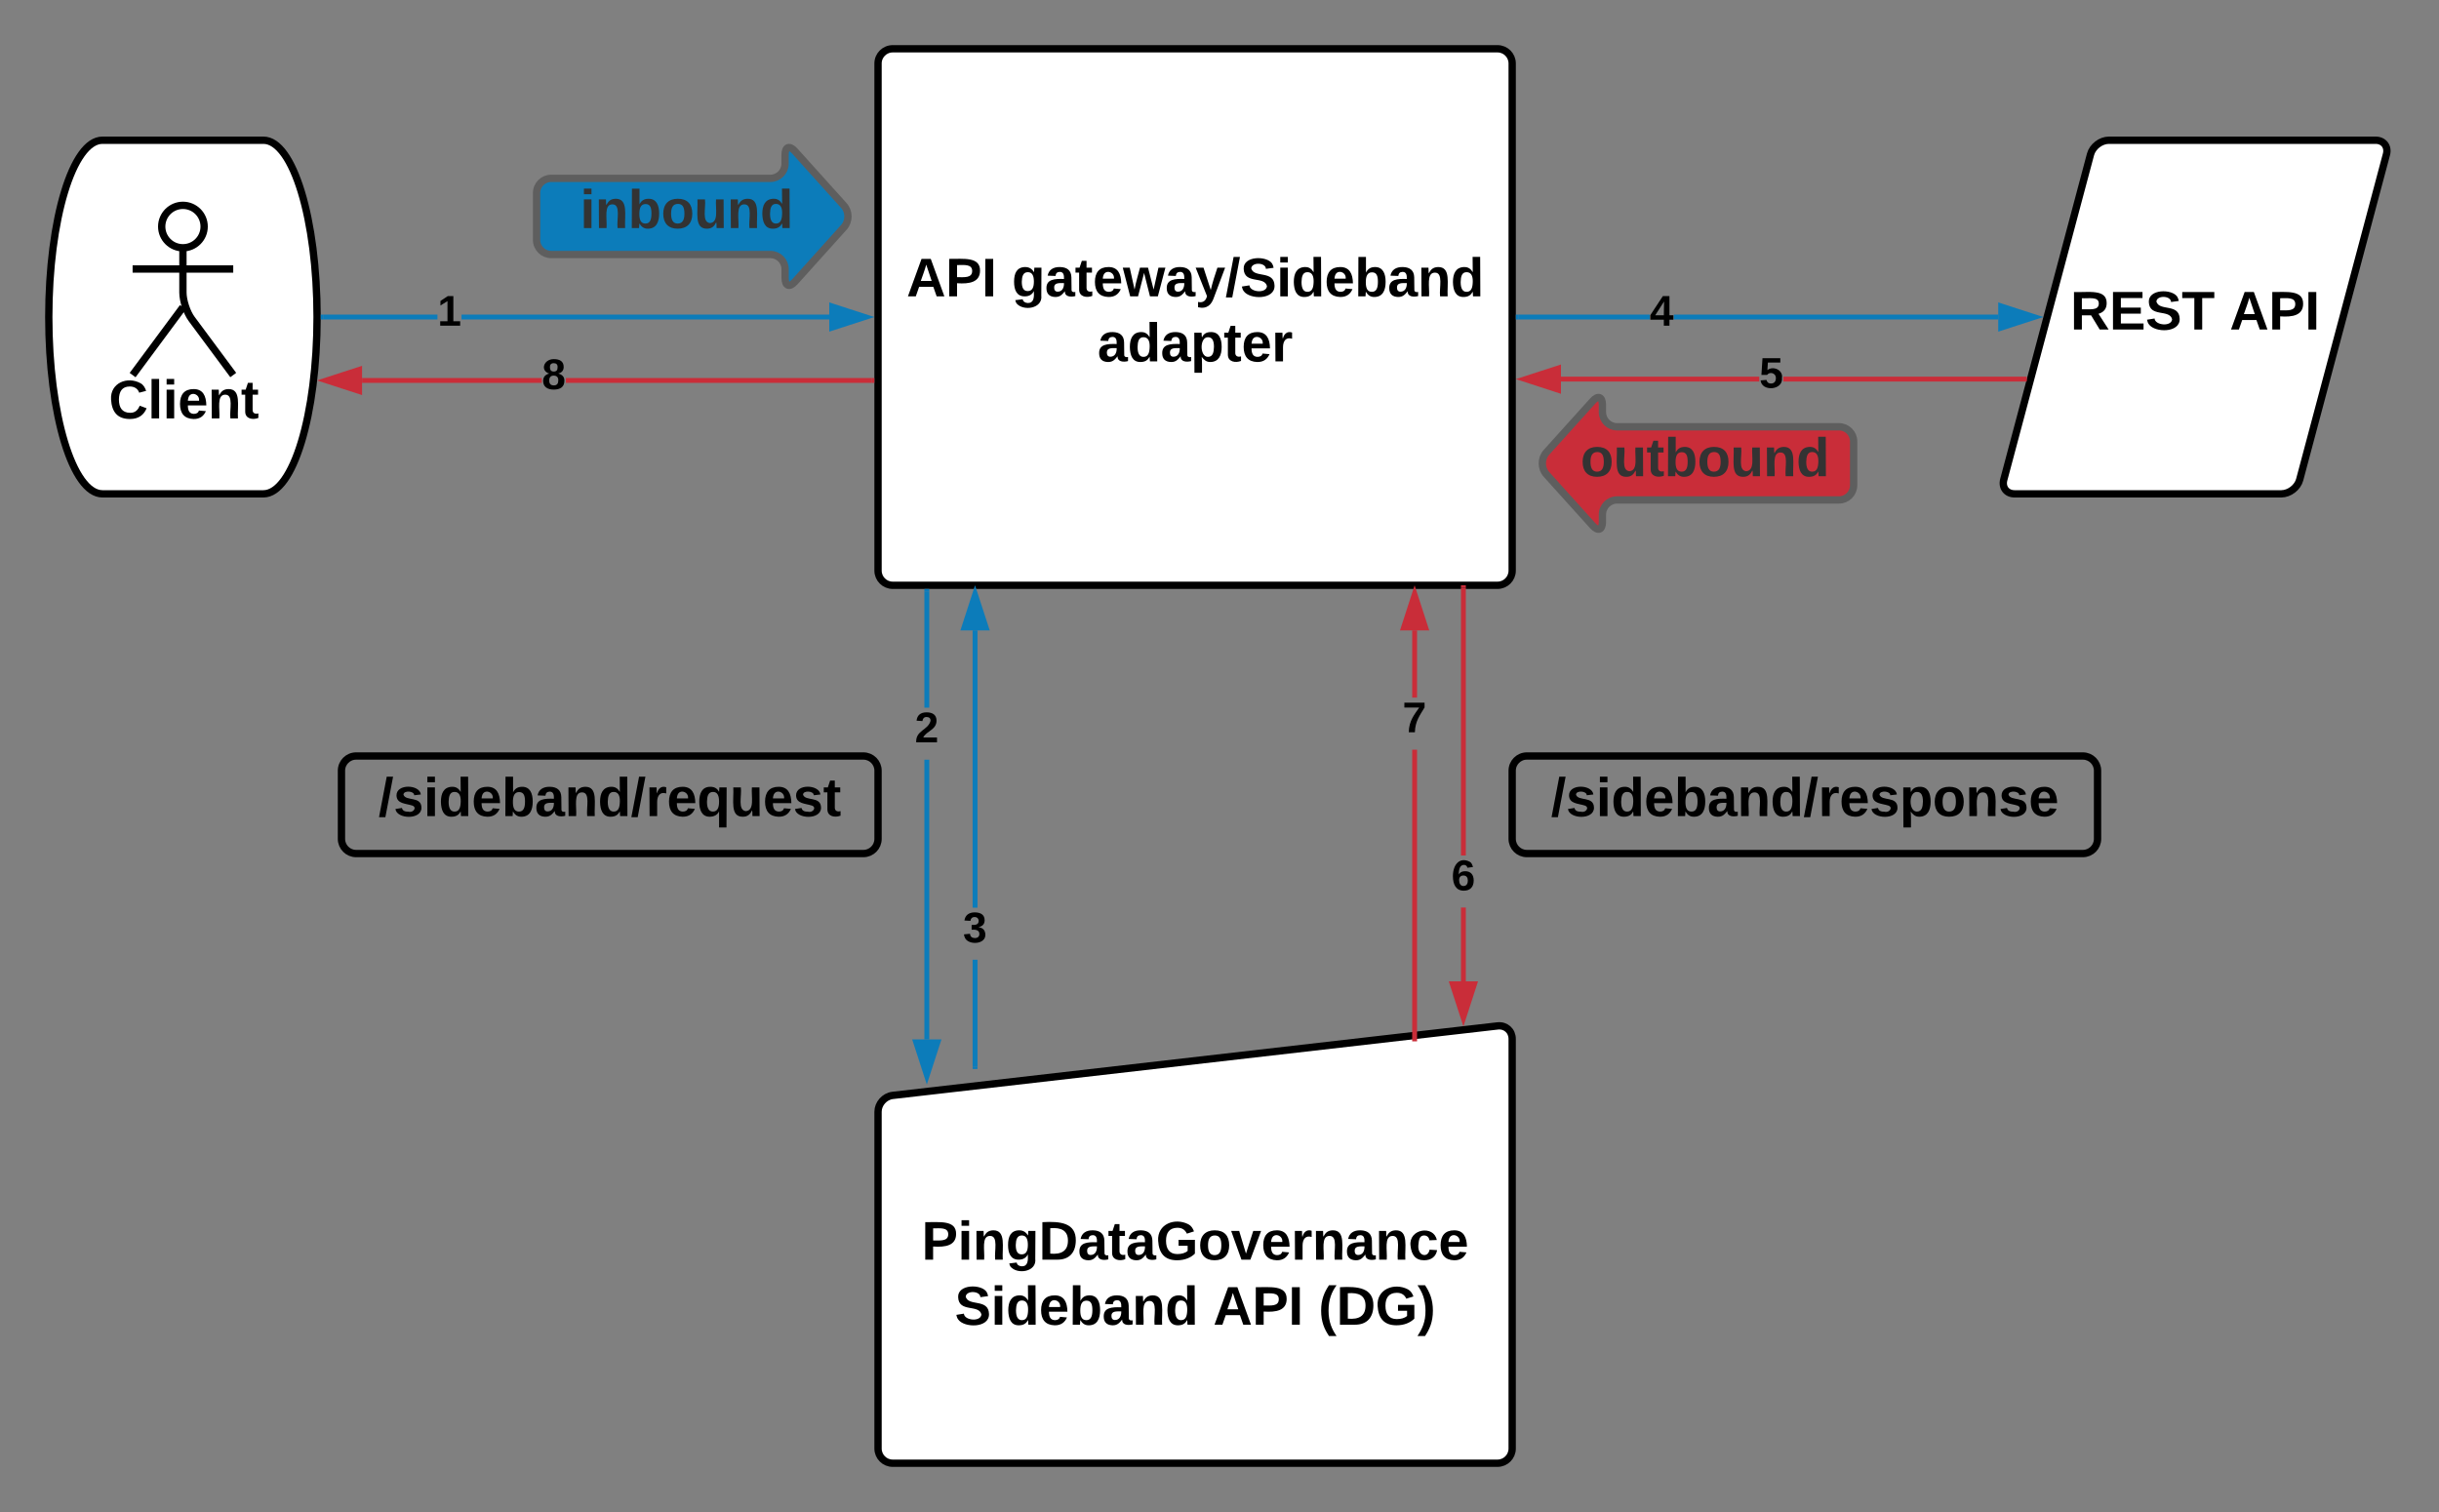 <svg xmlns="http://www.w3.org/2000/svg" xmlns:xlink="http://www.w3.org/1999/xlink" xmlns:lucid="lucid" width="1000" height="620"><rect width="100%" height="100%" fill="#808080" stroke="none"/><g transform="translate(0 0)" lucid:page-tab-id="0_0"><path d="M360 26c0-3.3 2.7-6 6-6h248c3.3 0 6 2.7 6 6v208c0 3.3-2.7 6-6 6H366c-3.3 0-6-2.7-6-6z" stroke="#000" stroke-width="3" fill="#fff"/><use xlink:href="#a" transform="matrix(1,0,0,1,365,25) translate(6.698 96.528)"/><use xlink:href="#b" transform="matrix(1,0,0,1,365,25) translate(49.846 96.528)"/><use xlink:href="#c" transform="matrix(1,0,0,1,365,25) translate(84.969 123.194)"/><path d="M857.12 63.3c.85-3.2 4.23-5.8 7.55-5.8H974c3.3 0 5.3 2.6 4.45 5.8l-35.57 133.4c-.85 3.2-4.23 5.8-7.55 5.8H826c-3.3 0-5.3-2.6-4.45-5.8z" stroke="#000" stroke-width="3" fill="#fff"/><use xlink:href="#d" transform="matrix(1,0,0,1,825,62.5) translate(23.863 72.622)"/><use xlink:href="#e" transform="matrix(1,0,0,1,825,62.5) translate(89.172 72.622)"/><path d="M360 455.88c0-3.3 2.67-6.3 5.96-6.7l248.08-28.5c3.3-.37 5.96 2 5.96 5.32v168c0 3.3-2.7 6-6 6H366c-3.3 0-6-2.7-6-6z" stroke="#000" stroke-width="3" fill="#fff"/><use xlink:href="#f" transform="matrix(1,0,0,1,365,455) translate(12.87 61.528)"/><use xlink:href="#g" transform="matrix(1,0,0,1,365,455) translate(26.481 88.194)"/><use xlink:href="#h" transform="matrix(1,0,0,1,365,455) translate(132.407 88.194)"/><use xlink:href="#i" transform="matrix(1,0,0,1,365,455) translate(175.556 88.194)"/><path d="M108 57.5c12.15 0 22 32.46 22 72.5s-9.85 72.5-22 72.5H42c-12.15 0-22-32.46-22-72.5s9.85-72.5 22-72.5z" stroke="#000" stroke-width="3" fill="#fff"/><path d="M83.7 92.9c0 4.8-3.9 8.7-8.7 8.7-4.8 0-8.7-3.9-8.7-8.7 0-4.8 3.9-8.7 8.7-8.7 4.8 0 8.7 3.9 8.7 8.7z" stroke="#000" stroke-width="3" fill="#fff"/><path d="M75 101.6v18.36c0 3.3 1.6 8.16 3.57 10.82l17.06 23M75 125.97L54.37 153.8m0-43.5h41.26" stroke="#000" stroke-width="3" fill="none"/><path d="M54.38 90.2c0-3.3 2.68-6 6-6h29.24c3.32 0 6 2.7 6 6v79.6c0 3.3-2.68 6-6 6H60.38c-3.3 0-6-2.7-6-6z" fill="none"/><use xlink:href="#j" transform="matrix(1,0,0,1,-25.625,153.789) translate(70.228 17.778)"/><path d="M179.36 131H132.5v-2h46.86zM340 131H189.23v-2H340z" fill="#0c7cba"/><path d="M132.53 131h-1.03v-2h1.03zM355.26 130L341 134.64v-9.28z" fill="#0c7cba"/><path d="M358.5 130l-18.5 6v-12zm-16.5 3.26l10.03-3.26-10.03-3.26z" fill="#0c7cba"/><use xlink:href="#k" transform="matrix(1,0,0,1,179.357,119.333) translate(0 14.222)"/><path d="M222.15 157h-73.7v-2h73.7zm135.35 0H232.02v-2H357.5z" fill="#c92d39"/><path d="M358.5 157h-1.03v-2h1.03zM147.45 160.64L133.18 156l14.27-4.64z" fill="#c92d39"/><path d="M148.45 162l-18.5-6 18.5-6zm-12.03-6l10.03 3.26v-6.52z" fill="#c92d39"/><use xlink:href="#l" transform="matrix(1,0,0,1,222.146,145.333) translate(0 14.222)"/><path d="M676.4 131h-53.9v-2h53.9zm142.88 0h-133v-2h133z" fill="#0c7cba"/><path d="M622.53 131h-1.03v-2h1.03zM834.54 130l-14.26 4.64v-9.28z" fill="#0c7cba"/><path d="M837.78 130l-18.5 6v-12zm-16.5 3.26L831.3 130l-10.02-3.26z" fill="#0c7cba"/><use xlink:href="#m" transform="matrix(1,0,0,1,676.395,119.333) translate(0 14.222)"/><path d="M721.3 156.46H640v-2h81.3zm108.7 0h-98.82v-2h98.8z" fill="#c92d39"/><path d="M831 156.46h-1.04v-2H831zM639 160.1l-14.26-4.64 14.26-4.63z" fill="#c92d39"/><path d="M640 161.48l-18.5-6.02 18.5-6zm-12.03-6.02l10.03 3.26v-6.5z" fill="#c92d39"/><use xlink:href="#n" transform="matrix(1,0,0,1,721.307,144.797) translate(0 14.222)"/><path d="M381 426.22h-2v-114.7h2zm0-136.04h-2V242.5h2z" fill="#0c7cba"/><path d="M381 242.53h-2v-1.03h2zM380 441.48l-4.64-14.26h9.28z" fill="#0c7cba"/><path d="M380 444.72l-6-18.5h12zm-3.26-16.5l3.26 10.03 3.26-10.03z" fill="#0c7cba"/><use xlink:href="#o" transform="matrix(1,0,0,1,375.062,290.177) translate(0 14.222)"/><path d="M400.78 437.34h-2v-43.8h2zm0-65.14h-2V258.5h2z" fill="#0c7cba"/><path d="M400.78 438.34h-2v-1.03h2zM404.4 257.5h-9.26l4.64-14.26z" fill="#0c7cba"/><path d="M405.8 258.5h-12.03l6-18.5zm-9.28-2h6.52l-3.26-10.03z" fill="#0c7cba"/><use xlink:href="#p" transform="matrix(1,0,0,1,394.838,372.199) translate(0 14.222)"/><path d="M581 426h-2V307.4h2zm0-139.94h-2V258.5h2zM584.64 257.5h-9.28l4.64-14.26z" fill="#c92d39"/><path d="M586 258.5h-12l6-18.5zm-9.26-2h6.52L580 246.47zM581 427h-2v-1.02h2z" fill="#c92d39"/><use xlink:href="#q" transform="matrix(1,0,0,1,575.062,286.056) translate(0 14.222)"/><path d="M601 402.4h-2v-30.26h2zm0-51.6h-2V241h2zM600 417.67l-4.64-14.27h9.28z" fill="#c92d39"/><path d="M600 420.9l-6-18.5h12zm-3.26-16.5l3.26 10.03 3.26-10.03zM601 241.03h-2V240h2z" fill="#c92d39"/><use xlink:href="#r" transform="matrix(1,0,0,1,595.062,350.809) translate(0 14.222)"/><path d="M140 316c0-3.3 2.7-6 6-6h208c3.3 0 6 2.7 6 6v28c0 3.3-2.7 6-6 6H146c-3.3 0-6-2.7-6-6z" stroke="#000" stroke-width="3" fill="#fff" fill-opacity="0"/><use xlink:href="#s" transform="matrix(1,0,0,1,145,315) translate(10.154 19.653)"/><path d="M620 316c0-3.3 2.7-6 6-6h228c3.3 0 6 2.7 6 6v28c0 3.3-2.7 6-6 6H626c-3.3 0-6-2.7-6-6z" stroke="#000" stroke-width="3" fill="#fff" fill-opacity="0"/><g><use xlink:href="#t" transform="matrix(1,0,0,1,625,315) translate(10.895 19.653)"/></g><path d="M220 79.13c0-3.32 2.7-6 6-6h89.88c3.3 0 6-2.7 6-6V63.5c0-3.3 1.8-4 4-1.54L346 84.3c2.22 2.45 2.22 6.45 0 8.9l-20.1 22.34c-2.2 2.46-4 1.77-4-1.54v-3.63c0-3.3-2.7-6-6-6H226c-3.3 0-6-2.68-6-6z" stroke="#5e5e5e" stroke-width="3" fill="#0c7cba"/><g><use xlink:href="#u" transform="matrix(1,0,0,1,225,62.5) translate(12.858 31.028)"/></g><g><path d="M760 199c0 3.3-2.7 6-6 6h-91c-3.3 0-6 2.7-6 6v3c0 3.3-1.8 4-4 1.54l-19-21.08c-2.2-2.46-2.2-6.46 0-8.92l19-21.08c2.2-2.46 4-1.77 4 1.54v3c0 3.3 2.7 6 6 6h91c3.3 0 6 2.7 6 6z" stroke="#5e5e5e" stroke-width="3" fill="#c92d39"/></g><g><use xlink:href="#v" transform="matrix(1,0,0,1,635,165) translate(13.017 30.278)"/></g><defs><path d="M199 0l-22-63H83L61 0H9l90-248h61L250 0h-51zm-33-102l-36-108c-10 38-24 72-36 108h72" id="w"/><path d="M24-248c93 1 206-16 204 79-1 75-69 88-152 82V0H24v-248zm52 121c47 0 100 7 100-41 0-47-54-39-100-39v80" id="x"/><path d="M24 0v-248h52V0H24" id="y"/><g id="a"><use transform="matrix(0.062,0,0,0.062,0,0)" xlink:href="#w"/><use transform="matrix(0.062,0,0,0.062,15.988,0)" xlink:href="#x"/><use transform="matrix(0.062,0,0,0.062,30.802,0)" xlink:href="#y"/></g><path d="M195-6C206 82 75 100 31 46c-4-6-6-13-8-21l49-6c3 16 16 24 34 25 40 0 42-37 40-79-11 22-30 35-61 35-53 0-70-43-70-97 0-56 18-96 73-97 30 0 46 14 59 34l2-30h47zm-90-29c32 0 41-27 41-63 0-35-9-62-40-62-32 0-39 29-40 63 0 36 9 62 39 62" id="z"/><path d="M133-34C117-15 103 5 69 4 32 3 11-16 11-54c-1-60 55-63 116-61 1-26-3-47-28-47-18 1-26 9-28 27l-52-2c7-38 36-58 82-57s74 22 75 68l1 82c-1 14 12 18 25 15v27c-30 8-71 5-69-32zm-48 3c29 0 43-24 42-57-32 0-66-3-65 30 0 17 8 27 23 27" id="A"/><path d="M115-3C79 11 28 4 28-45v-112H4v-33h27l15-45h31v45h36v33H77v99c-1 23 16 31 38 25v30" id="B"/><path d="M185-48c-13 30-37 53-82 52C43 2 14-33 14-96s30-98 90-98c62 0 83 45 84 108H66c0 31 8 55 39 56 18 0 30-7 34-22zm-45-69c5-46-57-63-70-21-2 6-4 13-4 21h74" id="C"/><path d="M231 0h-52l-39-155L100 0H48L-1-190h46L77-45c9-52 24-97 36-145h53l37 145 32-145h46" id="D"/><path d="M123 10C108 53 80 86 19 72V37c35 8 53-11 59-39L3-190h52l48 148c12-52 28-100 44-148h51" id="E"/><path d="M4 7l51-268h42L46 7H4" id="F"/><path d="M169-182c-1-43-94-46-97-3 18 66 151 10 154 114 3 95-165 93-204 36-6-8-10-19-12-30l50-8c3 46 112 56 116 5-17-69-150-10-154-114-4-87 153-88 188-35 5 8 8 18 10 28" id="G"/><path d="M25-224v-37h50v37H25zM25 0v-190h50V0H25" id="H"/><path d="M88-194c31-1 46 15 58 34l-1-101h50l1 261h-48c-2-10 0-23-3-31C134-8 116 4 84 4 32 4 16-41 15-95c0-56 19-97 73-99zm17 164c33 0 40-30 41-66 1-37-9-64-41-64s-38 30-39 65c0 43 13 65 39 65" id="I"/><path d="M135-194c52 0 70 43 70 98 0 56-19 99-73 100-30 1-46-15-58-35L72 0H24l1-261h50v104c11-23 29-37 60-37zM114-30c31 0 40-27 40-66 0-37-7-63-39-63s-41 28-41 65c0 36 8 64 40 64" id="J"/><path d="M135-194c87-1 58 113 63 194h-50c-7-57 23-157-34-157-59 0-34 97-39 157H25l-1-190h47c2 12-1 28 3 38 12-26 28-41 61-42" id="K"/><g id="b"><use transform="matrix(0.062,0,0,0.062,0,0)" xlink:href="#z"/><use transform="matrix(0.062,0,0,0.062,13.519,0)" xlink:href="#A"/><use transform="matrix(0.062,0,0,0.062,25.864,0)" xlink:href="#B"/><use transform="matrix(0.062,0,0,0.062,33.21,0)" xlink:href="#C"/><use transform="matrix(0.062,0,0,0.062,45.556,0)" xlink:href="#D"/><use transform="matrix(0.062,0,0,0.062,62.84,0)" xlink:href="#A"/><use transform="matrix(0.062,0,0,0.062,75.185,0)" xlink:href="#E"/><use transform="matrix(0.062,0,0,0.062,87.531,0)" xlink:href="#F"/><use transform="matrix(0.062,0,0,0.062,93.704,0)" xlink:href="#G"/><use transform="matrix(0.062,0,0,0.062,108.519,0)" xlink:href="#H"/><use transform="matrix(0.062,0,0,0.062,114.691,0)" xlink:href="#I"/><use transform="matrix(0.062,0,0,0.062,128.21,0)" xlink:href="#C"/><use transform="matrix(0.062,0,0,0.062,140.556,0)" xlink:href="#J"/><use transform="matrix(0.062,0,0,0.062,154.074,0)" xlink:href="#A"/><use transform="matrix(0.062,0,0,0.062,166.42,0)" xlink:href="#K"/><use transform="matrix(0.062,0,0,0.062,179.938,0)" xlink:href="#I"/></g><path d="M135-194c53 0 70 44 70 98 0 56-19 98-73 100-31 1-45-17-59-34 3 33 2 69 2 105H25l-1-265h48c2 10 0 23 3 31 11-24 29-35 60-35zM114-30c33 0 39-31 40-66 0-38-9-64-40-64-56 0-55 130 0 130" id="L"/><path d="M135-150c-39-12-60 13-60 57V0H25l-1-190h47c2 13-1 29 3 40 6-28 27-53 61-41v41" id="M"/><g id="c"><use transform="matrix(0.062,0,0,0.062,0,0)" xlink:href="#A"/><use transform="matrix(0.062,0,0,0.062,12.346,0)" xlink:href="#I"/><use transform="matrix(0.062,0,0,0.062,25.864,0)" xlink:href="#A"/><use transform="matrix(0.062,0,0,0.062,38.21,0)" xlink:href="#L"/><use transform="matrix(0.062,0,0,0.062,51.728,0)" xlink:href="#B"/><use transform="matrix(0.062,0,0,0.062,59.074,0)" xlink:href="#C"/><use transform="matrix(0.062,0,0,0.062,71.42,0)" xlink:href="#M"/></g><path d="M240-174c0 40-23 61-54 70L253 0h-59l-57-94H76V0H24v-248c93 4 217-23 216 74zM76-134c48-2 112 12 112-38 0-48-66-32-112-35v73" id="N"/><path d="M24 0v-248h195v40H76v63h132v40H76v65h150V0H24" id="O"/><path d="M136-208V0H84v-208H4v-40h212v40h-80" id="P"/><g id="d"><use transform="matrix(0.062,0,0,0.062,0,0)" xlink:href="#N"/><use transform="matrix(0.062,0,0,0.062,15.988,0)" xlink:href="#O"/><use transform="matrix(0.062,0,0,0.062,30.802,0)" xlink:href="#G"/><use transform="matrix(0.062,0,0,0.062,45.617,0)" xlink:href="#P"/></g><g id="e"><use transform="matrix(0.062,0,0,0.062,0,0)" xlink:href="#w"/><use transform="matrix(0.062,0,0,0.062,15.988,0)" xlink:href="#x"/><use transform="matrix(0.062,0,0,0.062,30.802,0)" xlink:href="#y"/></g><path d="M24-248c120-7 223 5 221 122C244-46 201 0 124 0H24v-248zM76-40c74 7 117-18 117-86 0-67-45-88-117-82v168" id="Q"/><path d="M67-125c0 54 23 88 75 88 28 0 53-7 68-21v-34h-60v-39h108v91C232-14 192 4 140 4 58 4 20-42 15-125 8-236 126-280 215-234c19 10 29 26 37 47l-47 15c-11-23-29-39-63-39-53 1-75 33-75 86" id="R"/><path d="M110-194c64 0 96 36 96 99 0 64-35 99-97 99-61 0-95-36-95-99 0-62 34-99 96-99zm-1 164c35 0 45-28 45-65 0-40-10-65-43-65-34 0-45 26-45 65 0 36 10 65 43 65" id="S"/><path d="M128 0H69L1-190h53L99-40l48-150h52" id="T"/><path d="M190-63c-7 42-38 67-86 67-59 0-84-38-90-98-12-110 154-137 174-36l-49 2c-2-19-15-32-35-32-30 0-35 28-38 64-6 74 65 87 74 30" id="U"/><g id="f"><use transform="matrix(0.062,0,0,0.062,0,0)" xlink:href="#x"/><use transform="matrix(0.062,0,0,0.062,14.815,0)" xlink:href="#H"/><use transform="matrix(0.062,0,0,0.062,20.988,0)" xlink:href="#K"/><use transform="matrix(0.062,0,0,0.062,34.506,0)" xlink:href="#z"/><use transform="matrix(0.062,0,0,0.062,48.025,0)" xlink:href="#Q"/><use transform="matrix(0.062,0,0,0.062,64.012,0)" xlink:href="#A"/><use transform="matrix(0.062,0,0,0.062,76.358,0)" xlink:href="#B"/><use transform="matrix(0.062,0,0,0.062,83.704,0)" xlink:href="#A"/><use transform="matrix(0.062,0,0,0.062,96.049,0)" xlink:href="#R"/><use transform="matrix(0.062,0,0,0.062,113.333,0)" xlink:href="#S"/><use transform="matrix(0.062,0,0,0.062,126.852,0)" xlink:href="#T"/><use transform="matrix(0.062,0,0,0.062,139.198,0)" xlink:href="#C"/><use transform="matrix(0.062,0,0,0.062,151.543,0)" xlink:href="#M"/><use transform="matrix(0.062,0,0,0.062,160.185,0)" xlink:href="#K"/><use transform="matrix(0.062,0,0,0.062,173.704,0)" xlink:href="#A"/><use transform="matrix(0.062,0,0,0.062,186.049,0)" xlink:href="#K"/><use transform="matrix(0.062,0,0,0.062,199.568,0)" xlink:href="#U"/><use transform="matrix(0.062,0,0,0.062,211.914,0)" xlink:href="#C"/></g><g id="g"><use transform="matrix(0.062,0,0,0.062,0,0)" xlink:href="#G"/><use transform="matrix(0.062,0,0,0.062,14.815,0)" xlink:href="#H"/><use transform="matrix(0.062,0,0,0.062,20.988,0)" xlink:href="#I"/><use transform="matrix(0.062,0,0,0.062,34.506,0)" xlink:href="#C"/><use transform="matrix(0.062,0,0,0.062,46.852,0)" xlink:href="#J"/><use transform="matrix(0.062,0,0,0.062,60.37,0)" xlink:href="#A"/><use transform="matrix(0.062,0,0,0.062,72.716,0)" xlink:href="#K"/><use transform="matrix(0.062,0,0,0.062,86.235,0)" xlink:href="#I"/></g><g id="h"><use transform="matrix(0.062,0,0,0.062,0,0)" xlink:href="#w"/><use transform="matrix(0.062,0,0,0.062,15.988,0)" xlink:href="#x"/><use transform="matrix(0.062,0,0,0.062,30.802,0)" xlink:href="#y"/></g><path d="M67-93c0 74 22 123 53 168H70C40 30 18-18 18-93s22-123 52-168h50c-32 44-53 94-53 168" id="V"/><path d="M102-93c0 74-22 123-52 168H0C30 29 54-18 53-93c0-74-22-123-53-168h50c30 45 52 94 52 168" id="W"/><g id="i"><use transform="matrix(0.062,0,0,0.062,0,0)" xlink:href="#V"/><use transform="matrix(0.062,0,0,0.062,7.346,0)" xlink:href="#Q"/><use transform="matrix(0.062,0,0,0.062,23.333,0)" xlink:href="#R"/><use transform="matrix(0.062,0,0,0.062,40.617,0)" xlink:href="#W"/></g><path d="M67-125c0 53 21 87 73 88 37 1 54-22 65-47l45 17C233-25 199 4 140 4 58 4 20-42 15-125 8-235 124-281 211-232c18 10 29 29 36 50l-46 12c-8-25-30-41-62-41-52 0-71 34-72 86" id="X"/><path d="M25 0v-261h50V0H25" id="Y"/><g id="j"><use transform="matrix(0.062,0,0,0.062,0,0)" xlink:href="#X"/><use transform="matrix(0.062,0,0,0.062,15.988,0)" xlink:href="#Y"/><use transform="matrix(0.062,0,0,0.062,22.16,0)" xlink:href="#H"/><use transform="matrix(0.062,0,0,0.062,28.333,0)" xlink:href="#C"/><use transform="matrix(0.062,0,0,0.062,40.679,0)" xlink:href="#K"/><use transform="matrix(0.062,0,0,0.062,54.198,0)" xlink:href="#B"/></g><path d="M23 0v-37h61v-169l-59 37v-38l62-41h46v211h57V0H23" id="Z"/><use transform="matrix(0.049,0,0,0.049,0,0)" xlink:href="#Z" id="k"/><path d="M138-131c27 9 52 24 51 61 0 53-36 74-89 74S11-19 11-69c0-35 22-54 51-61-78-25-46-121 38-121 51 0 83 19 83 66 0 30-18 49-45 54zm-38-16c24 0 32-13 32-36 1-23-11-34-32-34-22 0-33 12-32 34 0 22 9 36 32 36zm1 116c27 0 37-17 37-43 0-25-13-39-39-39-24 0-37 15-37 40 0 27 11 42 39 42" id="aa"/><use transform="matrix(0.049,0,0,0.049,0,0)" xlink:href="#aa" id="l"/><path d="M165-50V0h-47v-50H5v-38l105-160h55v161h33v37h-33zm-47-37l2-116L46-87h72" id="ab"/><use transform="matrix(0.049,0,0,0.049,0,0)" xlink:href="#ab" id="m"/><path d="M139-81c0-46-55-55-73-27H18l9-140h149v37H72l-4 63c44-38 133-4 122 66C201 21 21 35 11-62l49-4c5 18 15 30 39 30 26 0 40-18 40-45" id="ac"/><use transform="matrix(0.049,0,0,0.049,0,0)" xlink:href="#ac" id="n"/><path d="M182-182c0 78-84 86-111 141h115V0H12c-6-101 99-100 120-180 1-22-12-31-33-32-23 0-32 14-35 34l-49-3c5-45 32-70 84-70 51 0 83 22 83 69" id="ad"/><use transform="matrix(0.049,0,0,0.049,0,0)" xlink:href="#ad" id="o"/><path d="M128-127c34 4 56 21 59 58 7 91-148 94-172 28-4-9-6-17-7-26l51-5c1 24 16 35 40 36 23 0 39-12 38-36-1-31-31-36-65-34v-40c32 2 59-3 59-33 0-20-13-33-34-33s-33 13-35 32l-50-3c6-44 37-68 86-68 50 0 83 20 83 66 0 35-22 52-53 58" id="ae"/><use transform="matrix(0.049,0,0,0.049,0,0)" xlink:href="#ae" id="p"/><path d="M52 0c1-96 47-148 87-207H15v-41h169v40c-36 62-79 113-81 208H52" id="af"/><use transform="matrix(0.049,0,0,0.049,0,0)" xlink:href="#af" id="q"/><path d="M115-159c48 0 72 30 72 78 0 54-30 85-83 85-64 0-91-50-91-122 0-98 58-163 141-120 15 8 21 24 27 44l-47 6c-5-31-48-31-61-4-7 14-11 33-11 60 9-17 28-27 53-27zM102-35c24 0 36-20 36-45s-11-43-37-43c-23 0-36 14-36 38 0 27 11 50 37 50" id="ag"/><use transform="matrix(0.049,0,0,0.049,0,0)" xlink:href="#ag" id="r"/><path d="M137-138c1-29-70-34-71-4 15 46 118 7 119 86 1 83-164 76-172 9l43-7c4 19 20 25 44 25 33 8 57-30 24-41C81-84 22-81 20-136c-2-80 154-74 161-7" id="ah"/><path d="M84 4C32 4 15-41 15-95c0-55 18-99 73-99 29 0 47 12 58 34l2-30h48l-1 265h-49V-32C136-9 114 4 84 4zm21-34c32 0 41-29 41-66 0-36-9-64-40-64-33 0-39 30-40 65 0 43 13 65 39 65" id="ai"/><path d="M85 4C-2 5 27-109 22-190h50c7 57-23 150 33 157 60-5 35-97 40-157h50l1 190h-47c-2-12 1-28-3-38-12 25-28 42-61 42" id="aj"/><g id="s"><use transform="matrix(0.062,0,0,0.062,0,0)" xlink:href="#F"/><use transform="matrix(0.062,0,0,0.062,6.173,0)" xlink:href="#ah"/><use transform="matrix(0.062,0,0,0.062,18.519,0)" xlink:href="#H"/><use transform="matrix(0.062,0,0,0.062,24.691,0)" xlink:href="#I"/><use transform="matrix(0.062,0,0,0.062,38.21,0)" xlink:href="#C"/><use transform="matrix(0.062,0,0,0.062,50.556,0)" xlink:href="#J"/><use transform="matrix(0.062,0,0,0.062,64.074,0)" xlink:href="#A"/><use transform="matrix(0.062,0,0,0.062,76.42,0)" xlink:href="#K"/><use transform="matrix(0.062,0,0,0.062,89.938,0)" xlink:href="#I"/><use transform="matrix(0.062,0,0,0.062,103.457,0)" xlink:href="#F"/><use transform="matrix(0.062,0,0,0.062,109.63,0)" xlink:href="#M"/><use transform="matrix(0.062,0,0,0.062,118.272,0)" xlink:href="#C"/><use transform="matrix(0.062,0,0,0.062,130.617,0)" xlink:href="#ai"/><use transform="matrix(0.062,0,0,0.062,144.136,0)" xlink:href="#aj"/><use transform="matrix(0.062,0,0,0.062,157.654,0)" xlink:href="#C"/><use transform="matrix(0.062,0,0,0.062,170,0)" xlink:href="#ah"/><use transform="matrix(0.062,0,0,0.062,182.346,0)" xlink:href="#B"/></g><g id="t"><use transform="matrix(0.062,0,0,0.062,0,0)" xlink:href="#F"/><use transform="matrix(0.062,0,0,0.062,6.173,0)" xlink:href="#ah"/><use transform="matrix(0.062,0,0,0.062,18.519,0)" xlink:href="#H"/><use transform="matrix(0.062,0,0,0.062,24.691,0)" xlink:href="#I"/><use transform="matrix(0.062,0,0,0.062,38.21,0)" xlink:href="#C"/><use transform="matrix(0.062,0,0,0.062,50.556,0)" xlink:href="#J"/><use transform="matrix(0.062,0,0,0.062,64.074,0)" xlink:href="#A"/><use transform="matrix(0.062,0,0,0.062,76.42,0)" xlink:href="#K"/><use transform="matrix(0.062,0,0,0.062,89.938,0)" xlink:href="#I"/><use transform="matrix(0.062,0,0,0.062,103.457,0)" xlink:href="#F"/><use transform="matrix(0.062,0,0,0.062,109.63,0)" xlink:href="#M"/><use transform="matrix(0.062,0,0,0.062,118.272,0)" xlink:href="#C"/><use transform="matrix(0.062,0,0,0.062,130.617,0)" xlink:href="#ah"/><use transform="matrix(0.062,0,0,0.062,142.963,0)" xlink:href="#L"/><use transform="matrix(0.062,0,0,0.062,156.481,0)" xlink:href="#S"/><use transform="matrix(0.062,0,0,0.062,170,0)" xlink:href="#K"/><use transform="matrix(0.062,0,0,0.062,183.519,0)" xlink:href="#ah"/><use transform="matrix(0.062,0,0,0.062,195.864,0)" xlink:href="#C"/></g><path fill="#333" d="M25-224v-37h50v37H25zM25 0v-190h50V0H25" id="ak"/><path fill="#333" d="M135-194c87-1 58 113 63 194h-50c-7-57 23-157-34-157-59 0-34 97-39 157H25l-1-190h47c2 12-1 28 3 38 12-26 28-41 61-42" id="al"/><path fill="#333" d="M135-194c52 0 70 43 70 98 0 56-19 99-73 100-30 1-46-15-58-35L72 0H24l1-261h50v104c11-23 29-37 60-37zM114-30c31 0 40-27 40-66 0-37-7-63-39-63s-41 28-41 65c0 36 8 64 40 64" id="am"/><path fill="#333" d="M110-194c64 0 96 36 96 99 0 64-35 99-97 99-61 0-95-36-95-99 0-62 34-99 96-99zm-1 164c35 0 45-28 45-65 0-40-10-65-43-65-34 0-45 26-45 65 0 36 10 65 43 65" id="an"/><path fill="#333" d="M85 4C-2 5 27-109 22-190h50c7 57-23 150 33 157 60-5 35-97 40-157h50l1 190h-47c-2-12 1-28-3-38-12 25-28 42-61 42" id="ao"/><path fill="#333" d="M88-194c31-1 46 15 58 34l-1-101h50l1 261h-48c-2-10 0-23-3-31C134-8 116 4 84 4 32 4 16-41 15-95c0-56 19-97 73-99zm17 164c33 0 40-30 41-66 1-37-9-64-41-64s-38 30-39 65c0 43 13 65 39 65" id="ap"/><g id="u"><use transform="matrix(0.062,0,0,0.062,0,0)" xlink:href="#ak"/><use transform="matrix(0.062,0,0,0.062,6.173,0)" xlink:href="#al"/><use transform="matrix(0.062,0,0,0.062,19.691,0)" xlink:href="#am"/><use transform="matrix(0.062,0,0,0.062,33.21,0)" xlink:href="#an"/><use transform="matrix(0.062,0,0,0.062,46.728,0)" xlink:href="#ao"/><use transform="matrix(0.062,0,0,0.062,60.247,0)" xlink:href="#al"/><use transform="matrix(0.062,0,0,0.062,73.765,0)" xlink:href="#ap"/></g><path fill="#333" d="M115-3C79 11 28 4 28-45v-112H4v-33h27l15-45h31v45h36v33H77v99c-1 23 16 31 38 25v30" id="aq"/><g id="v"><use transform="matrix(0.062,0,0,0.062,0,0)" xlink:href="#an"/><use transform="matrix(0.062,0,0,0.062,13.519,0)" xlink:href="#ao"/><use transform="matrix(0.062,0,0,0.062,27.037,0)" xlink:href="#aq"/><use transform="matrix(0.062,0,0,0.062,34.383,0)" xlink:href="#am"/><use transform="matrix(0.062,0,0,0.062,47.901,0)" xlink:href="#an"/><use transform="matrix(0.062,0,0,0.062,61.42,0)" xlink:href="#ao"/><use transform="matrix(0.062,0,0,0.062,74.938,0)" xlink:href="#al"/><use transform="matrix(0.062,0,0,0.062,88.457,0)" xlink:href="#ap"/></g></defs></g></svg>